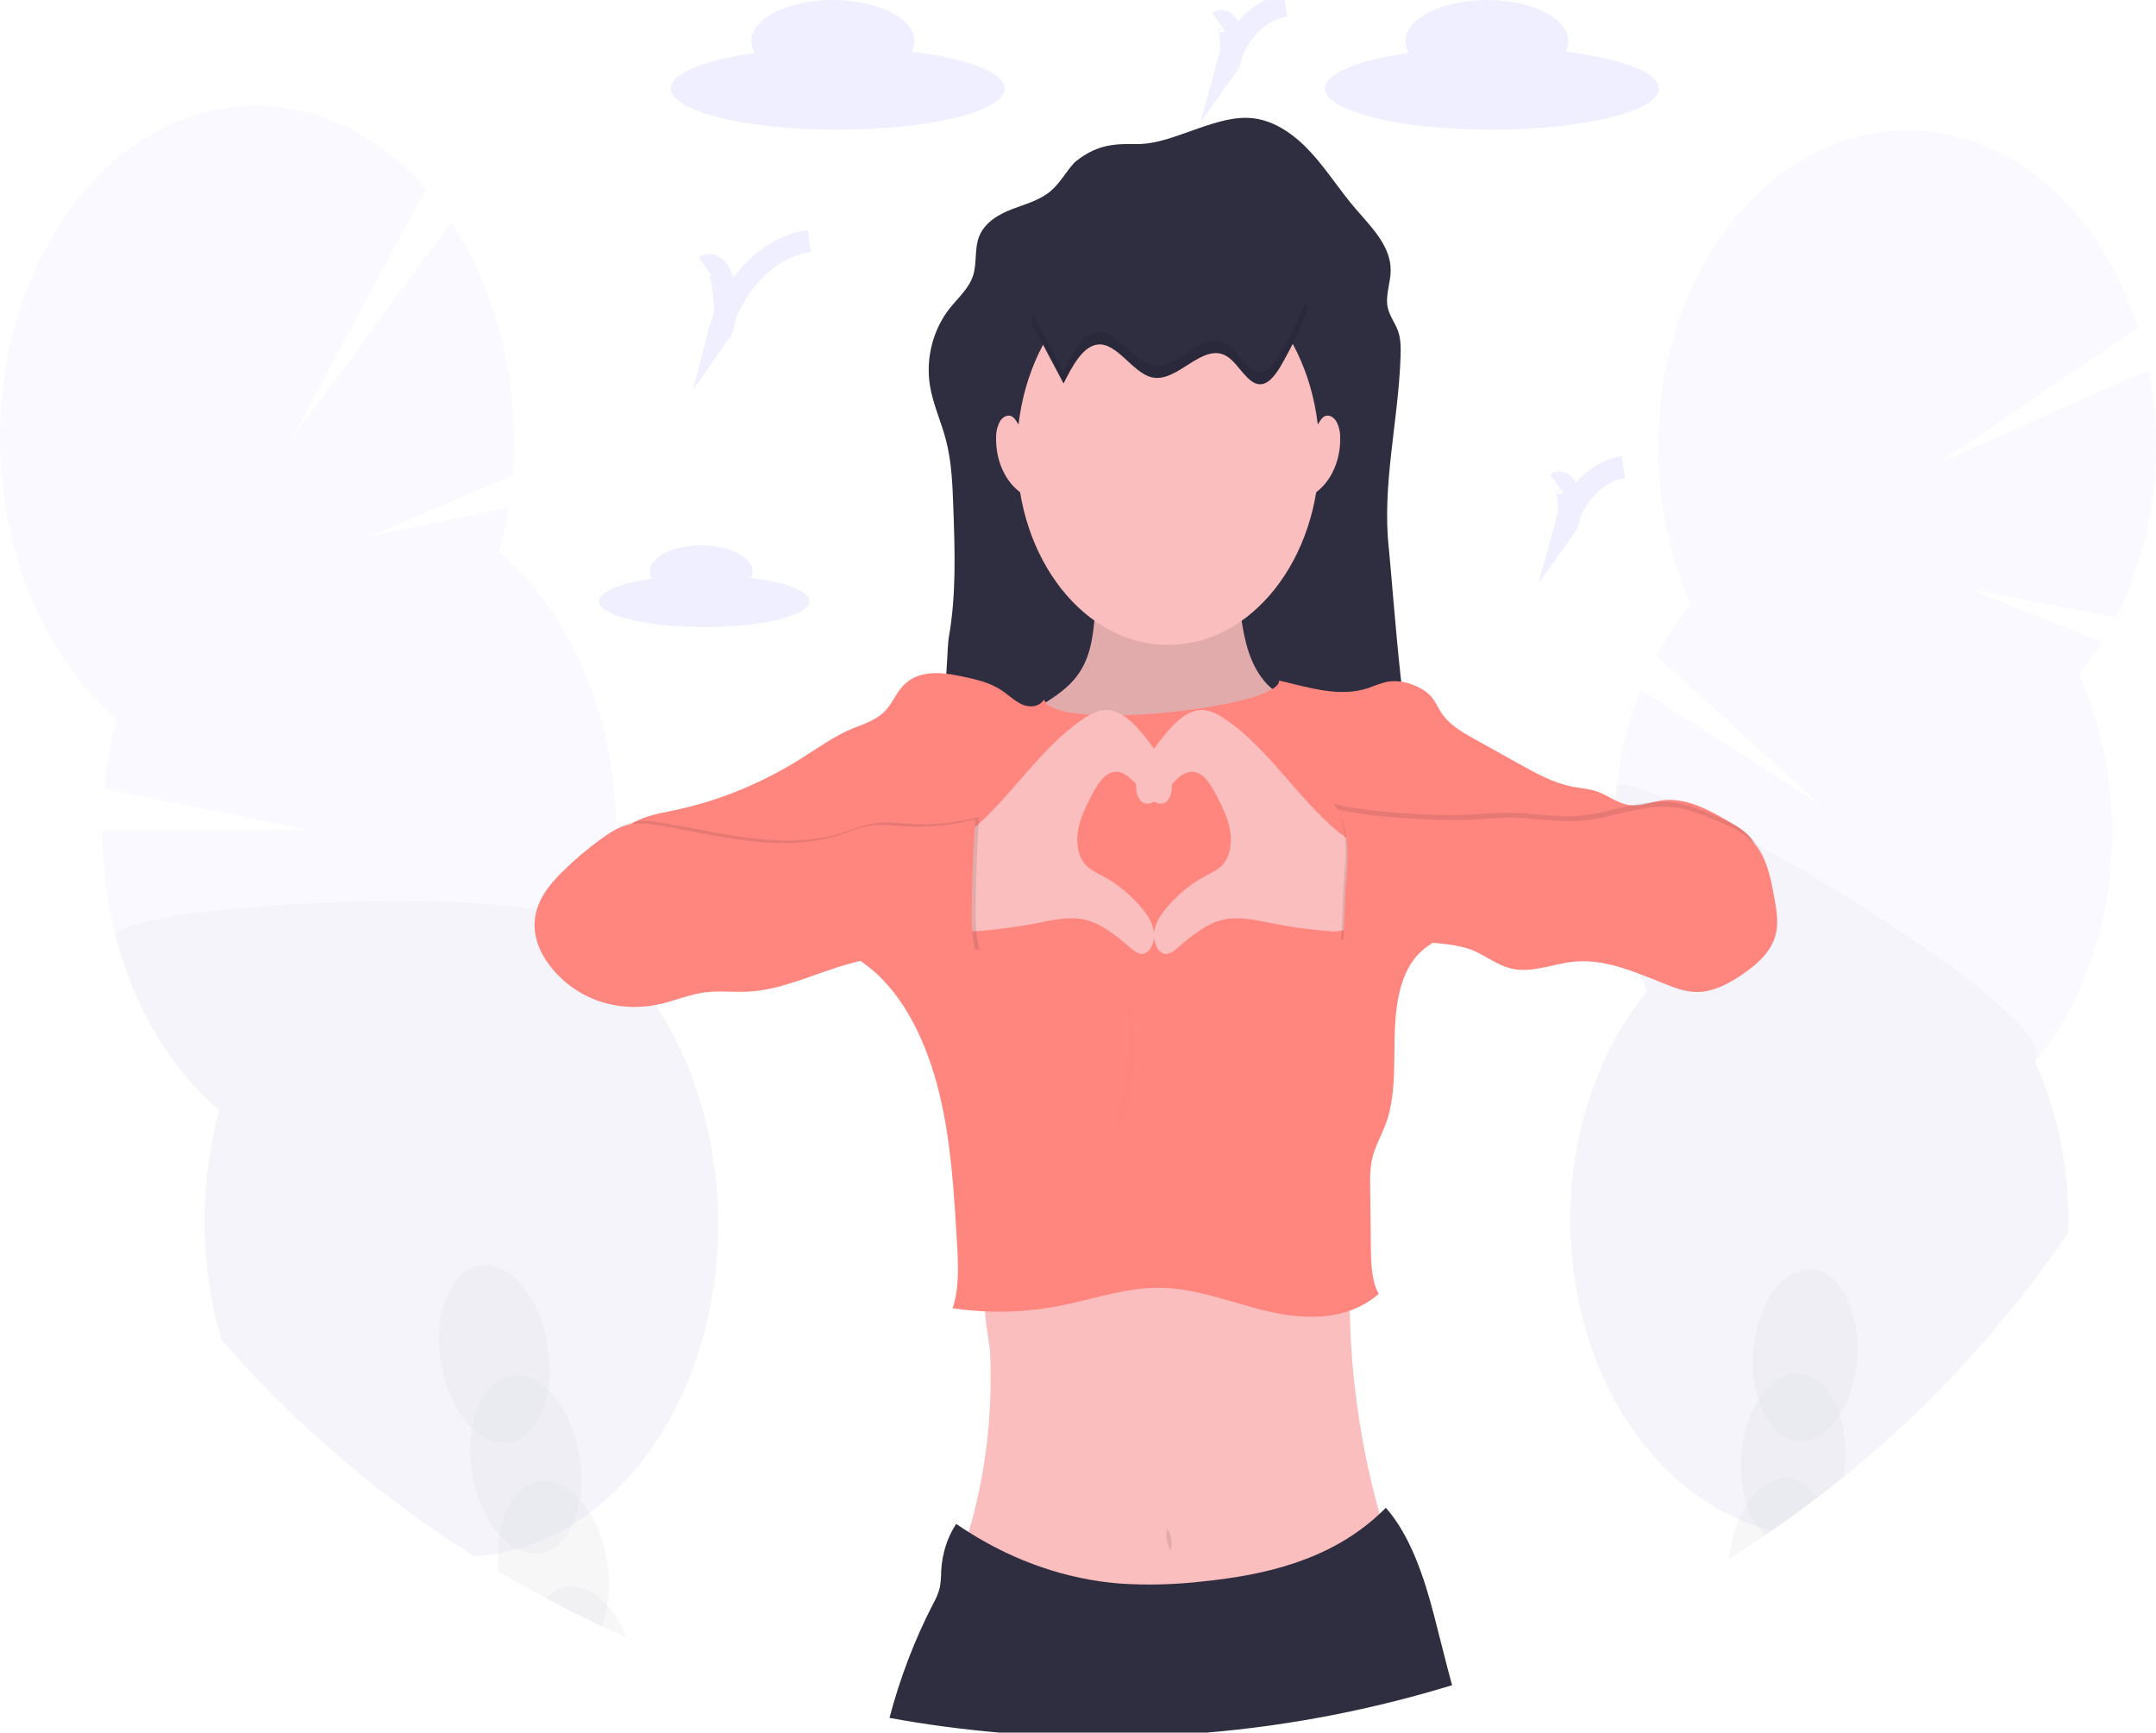 <svg width="290" height="233" viewBox="0 0 290 233" fill="none" xmlns="http://www.w3.org/2000/svg">
<g clip-path="url(#clip0)">
<g opacity="0.2">
<path opacity="0.2" d="M244.466 201.365C242.469 202.893 240.431 204.372 238.355 205.803C238.032 206.024 237.71 206.246 237.388 206.474C235.827 207.536 234.242 208.569 232.632 209.573C232.644 209.412 232.66 209.251 232.679 209.09C232.864 207.424 233.273 205.81 233.89 204.32C234.179 203.607 234.524 202.933 234.92 202.308C236.492 199.815 238.674 198.423 240.904 198.829C242.294 199.1 243.559 200.001 244.466 201.365Z" fill="#3F3D56"/>
<path opacity="0.2" d="M248.127 197.551C248.088 197.91 248.038 198.262 247.977 198.611C246.823 199.553 245.653 200.471 244.465 201.365C242.468 202.893 240.431 204.372 238.354 205.803C238.032 206.024 237.709 206.246 237.387 206.474C237 206.113 236.645 205.698 236.33 205.236C235.739 204.369 235.265 203.384 234.927 202.321C234.221 200.001 233.996 197.489 234.274 195.026C234.551 192.563 235.322 190.232 236.513 188.256C238.098 185.764 240.267 184.372 242.497 184.778C244.727 185.184 246.513 187.3 247.47 190.252C248.196 192.568 248.423 195.087 248.127 197.551Z" fill="#3F3D56"/>
<path opacity="0.2" d="M249.73 183.497C250.449 177.142 247.932 171.424 244.107 170.726C240.283 170.028 236.599 174.614 235.879 180.97C235.16 187.326 237.677 193.044 241.501 193.742C245.326 194.44 249.01 189.853 249.73 183.497Z" fill="#3F3D56"/>
<path opacity="0.2" d="M289.654 65.963C288.974 72.043 287.261 77.861 284.634 83.017L264.977 79.24L282.743 86.355C281.78 87.897 280.736 89.354 279.617 90.715C283.375 98.976 284.836 108.6 283.768 118.043C282.699 127.485 279.162 136.198 273.725 142.781C276.903 149.744 278.453 157.712 278.193 165.752C269.836 178.099 259.64 189.175 247.985 198.625C246.826 199.557 245.653 200.471 244.466 201.365C242.468 202.892 240.431 204.372 238.354 205.803C237.67 205.635 236.996 205.444 236.33 205.223C235.503 204.958 234.692 204.649 233.897 204.307C228.448 201.946 223.57 197.843 219.733 192.392C215.896 186.942 213.231 180.329 211.993 173.19C210.755 166.051 210.987 158.628 212.666 151.636C214.345 144.644 217.415 138.319 221.579 133.272C221.241 132.532 220.921 131.779 220.62 131.014C220.53 130.793 220.446 130.572 220.356 130.343C217.914 123.88 216.805 116.736 217.133 109.58L217.172 108.839C217.196 108.44 217.225 108.037 217.257 107.638C217.304 107.074 217.36 106.507 217.423 105.941V105.887C217.94 101.312 219.045 96.875 220.694 92.755L244.661 108.077L222.808 88.193C224.156 85.657 225.715 83.314 227.458 81.202C225.18 76.146 223.743 70.549 223.238 64.759C222.733 58.969 223.17 53.109 224.523 47.542C225.875 41.975 228.113 36.82 231.098 32.396C234.084 27.972 237.753 24.374 241.879 21.825C246.005 19.275 250.499 17.828 255.084 17.574C259.668 17.32 264.244 18.264 268.529 20.347C272.815 22.431 276.717 25.609 279.995 29.686C283.273 33.762 285.857 38.65 287.586 44.046L260.67 62.324L289.036 49.755C290.062 55.057 290.272 60.56 289.654 65.963Z" fill="#6C63FF"/>
<path opacity="0.1" d="M278.185 165.739C269.828 178.086 259.632 189.162 247.977 198.611C246.823 199.553 245.653 200.471 244.466 201.365C242.468 202.892 240.431 204.372 238.354 205.803C237.67 205.635 236.996 205.444 236.331 205.223C235.504 204.958 234.692 204.649 233.897 204.307C228.448 201.946 223.57 197.843 219.733 192.393C215.896 186.942 213.231 180.329 211.993 173.19C210.755 166.051 210.987 158.628 212.666 151.636C214.345 144.644 217.415 138.319 221.579 133.272C221.241 132.532 220.921 131.779 220.62 131.014C220.53 130.793 220.446 130.572 220.356 130.343C217.914 123.88 216.805 116.736 217.133 109.58L217.172 108.839C217.196 108.44 217.225 108.037 217.257 107.638C217.304 107.074 217.36 106.507 217.423 105.941V105.887C217.629 104.981 220.356 105.743 224.51 107.564L225.387 107.96C226.306 108.379 227.286 108.842 228.317 109.349C230.565 110.449 233.049 111.747 235.67 113.183L235.842 113.277L236.206 113.478C253.83 123.179 277.012 138.743 273.688 142.761C276.878 149.722 278.438 157.692 278.185 165.739Z" fill="black"/>
</g>
<g opacity="0.2">
<path opacity="0.2" d="M84.261 220.19C83.151 219.702 82.05 219.201 80.956 218.687C78.409 217.497 75.901 216.239 73.434 214.913C73.934 214.398 74.502 213.998 75.111 213.733C77.312 212.773 79.73 213.689 81.698 215.896C82.761 217.106 83.631 218.564 84.261 220.19Z" fill="#3F3D56"/>
<path opacity="0.2" d="M81.698 215.896C81.548 216.864 81.298 217.802 80.955 218.687C78.408 217.497 75.901 216.239 73.433 214.913C71.286 213.766 69.172 212.569 67.092 211.321C67.001 210.52 66.96 209.711 66.97 208.902C66.979 208.059 67.05 207.219 67.182 206.393C67.71 203.096 69.206 200.469 71.409 199.51C73.613 198.551 76.028 199.466 77.996 201.677C78.472 202.213 78.909 202.804 79.301 203.441C80.169 204.86 80.837 206.458 81.278 208.164C81.945 210.651 82.089 213.316 81.698 215.896Z" fill="#3F3D56"/>
<path opacity="0.2" d="M73.632 208.615C77.433 207.09 79.212 200.619 77.605 194.163C75.997 187.707 71.613 183.709 67.811 185.235C64.01 186.76 62.232 193.23 63.839 199.687C65.446 206.143 69.831 210.14 73.632 208.615Z" fill="#3F3D56"/>
<path opacity="0.2" d="M69.385 193.725C73.172 192.206 74.945 185.761 73.345 179.328C71.745 172.896 67.378 168.912 63.591 170.43C59.804 171.949 58.031 178.394 59.63 184.827C61.23 191.259 65.598 195.243 69.385 193.725Z" fill="#3F3D56"/>
<path opacity="0.2" d="M79.288 203.441C78.554 203.987 77.8 204.498 77.027 204.974C75.78 205.743 74.498 206.415 73.188 206.987C71.992 207.511 70.773 207.949 69.539 208.299C68.681 208.545 67.822 208.745 66.963 208.899C65.895 209.094 64.831 209.221 63.768 209.281C51.001 201.231 39.54 191.383 29.759 180.135C29.619 179.659 29.494 179.179 29.36 178.693C26.852 169.148 26.895 158.82 29.481 149.309C22.941 143.733 18.056 135.542 15.604 126.036C14.385 121.385 13.761 116.515 13.755 111.613H41.426L14.024 106.051C14.329 102.853 14.899 99.705 15.726 96.659C9.185 91.085 4.3 82.895 1.849 73.39C-4.296 49.873 5.366 24.416 23.43 16.52C35.524 11.24 48.314 15.178 57.295 25.409L39.289 58.872L60.727 29.918C63.628 34.314 65.844 39.371 67.259 44.818C68.871 50.97 69.437 57.487 68.918 63.937L49.464 72.223L68.408 68.221C68.092 70.25 67.668 72.249 67.137 74.205C73.677 79.779 78.562 87.97 81.014 97.474C82.201 102.002 82.825 106.737 82.863 111.509V111.546C82.863 111.915 82.863 112.284 82.863 112.653C82.863 112.81 82.863 112.965 82.863 113.122C82.771 117.807 82.111 122.446 80.905 126.875C83.564 129.136 85.964 131.85 88.039 134.942C88.092 135.016 88.142 135.09 88.19 135.167C91.116 139.581 93.35 144.665 94.771 150.144C100.18 170.841 93.334 193.046 79.288 203.441Z" fill="#6C63FF"/>
<path opacity="0.1" d="M79.288 203.441C78.554 203.987 77.8 204.498 77.027 204.974C75.78 205.743 74.498 206.415 73.188 206.987C71.992 207.511 70.774 207.949 69.539 208.298C68.681 208.544 67.822 208.745 66.963 208.899C65.895 209.093 64.831 209.221 63.769 209.281C51.002 201.231 39.54 191.382 29.759 180.135C29.619 179.659 29.494 179.179 29.36 178.693C26.852 169.148 26.895 158.82 29.481 149.309C22.941 143.733 18.056 135.542 15.605 126.036C14.656 122.407 54.212 119.479 72.229 122.286L72.649 122.353C78.118 123.249 81.476 124.701 80.892 126.851C83.55 129.112 85.951 131.827 88.026 134.919C88.079 134.992 88.129 135.066 88.177 135.143C91.103 139.557 93.337 144.641 94.758 150.121C100.18 170.84 93.334 193.046 79.288 203.441Z" fill="black"/>
</g>
<path opacity="0.1" d="M100.986 77.707C101.129 77.447 101.209 77.139 101.213 76.821C101.213 74.893 98.119 73.333 94.304 73.333C90.489 73.333 87.4 74.906 87.4 76.821C87.405 77.187 87.504 77.54 87.683 77.828C83.437 78.428 80.575 79.558 80.575 80.847C80.575 82.772 86.916 84.332 94.724 84.332C102.531 84.332 108.873 82.772 108.873 80.847C108.87 79.465 105.657 78.277 100.986 77.707Z" fill="#6C63FF"/>
<path opacity="0.1" d="M210.614 6.947C210.842 6.532 210.968 6.041 210.976 5.535C210.976 2.479 206.066 0 200.011 0C193.955 0 189.046 2.479 189.046 5.535C189.057 6.108 189.215 6.66 189.498 7.108C182.755 8.064 178.213 9.855 178.213 11.908C178.213 14.964 188.253 17.443 200.671 17.443C213.089 17.443 223.13 14.964 223.13 11.908C223.13 9.731 218.028 7.849 210.614 6.947Z" fill="#6C63FF"/>
<path opacity="0.1" d="M122.63 6.947C122.858 6.532 122.984 6.041 122.992 5.535C122.992 2.479 118.083 0 112.027 0C105.971 0 101.062 2.479 101.062 5.535C101.073 6.108 101.232 6.66 101.514 7.108C94.771 8.064 90.23 9.855 90.23 11.908C90.23 14.964 100.283 17.443 112.688 17.443C125.093 17.443 135.146 14.964 135.146 11.908C135.146 9.731 130.044 7.849 122.63 6.947Z" fill="#6C63FF"/>
<path opacity="0.1" d="M94.832 35.841C95.45 35.388 96.28 35.821 96.703 36.549C97.125 37.277 97.247 38.226 97.353 39.108C97.588 41.091 97.757 43.368 96.705 44.864C98.425 38.233 103.379 33.151 108.859 32.41" stroke="#6C63FF" stroke-width="3" stroke-miterlimit="10"/>
<path opacity="0.1" d="M163.916 2.962C164.312 2.67 164.849 2.962 165.121 3.415C165.363 3.913 165.505 4.478 165.536 5.062C165.686 6.336 165.8 7.799 165.121 8.752C165.701 6.623 166.741 4.743 168.121 3.328C169.501 1.912 171.167 1.017 172.928 0.745" stroke="#6C63FF" stroke-width="3" stroke-miterlimit="10"/>
<path opacity="0.1" d="M209.361 65.017C209.758 64.726 210.294 65.017 210.566 65.47C210.808 65.968 210.95 66.534 210.981 67.117C211.132 68.392 211.245 69.854 210.566 70.807C211.146 68.678 212.186 66.799 213.566 65.383C214.947 63.968 216.612 63.073 218.374 62.8" stroke="#6C63FF" stroke-width="3" stroke-miterlimit="10"/>
<path d="M144.574 21.8C143.443 23.001 142.645 24.54 141.403 25.624C139.908 26.932 137.945 27.428 136.119 28.13C134.293 28.831 132.42 29.931 131.685 31.84C131.062 33.473 131.421 35.368 130.893 37.039C130.325 38.813 128.85 40.058 127.722 41.49C125.492 44.314 124.501 48.199 125.08 51.821C125.479 54.327 126.57 56.642 127.218 59.087C128.01 62.079 128.121 65.215 128.232 68.318C128.438 74.145 128.642 80.028 127.609 85.761C127.344 87.2 126.631 109.08 125.249 109.037C128.917 108.637 132.605 108.594 136.291 108.547L191.512 107.876C188.967 103.649 187.342 78.673 186.803 73.692C185.873 65.105 188.124 56.507 188.389 47.863C188.426 46.75 188.426 45.606 188.064 44.559C187.683 43.462 186.922 42.526 186.669 41.389C186.304 39.763 187.036 38.095 187.06 36.425C187.107 33.071 184.417 30.498 182.285 28.012C180.23 25.62 178.52 22.904 176.399 20.572C174.277 18.241 171.611 16.265 168.578 15.906C166.086 15.614 163.611 16.436 161.225 17.248C158.379 18.214 155.676 19.435 152.656 19.375C149.324 19.301 147.272 19.653 144.574 21.8Z" fill="#2F2E41"/>
<g opacity="0.1">
<path opacity="0.1" d="M182.61 35.013C182.687 35.38 182.799 35.733 182.943 36.066C182.908 35.311 182.764 34.571 182.518 33.882C182.506 34.263 182.538 34.643 182.61 35.013Z" fill="black"/>
<path opacity="0.1" d="M129.057 88.874L128.75 88.909C128.853 88.912 128.956 88.9 129.057 88.874Z" fill="black"/>
</g>
<path d="M186.399 209.751C186.062 210.083 185.66 210.29 185.237 210.352C178.481 212.113 171.664 213.615 164.776 214.092C158.699 214.514 152.603 214.135 146.524 213.756C140.444 213.377 134.37 212.995 128.436 211.435C130.894 205.15 132.443 198.354 133.006 191.373C133.256 188.308 133.317 185.224 133.189 182.148C133.169 181.778 133.134 181.41 133.083 181.044C132.8 178.837 132.103 175.641 132.737 174.044C133.551 171.991 136.676 171.924 138.204 171.542C140.798 170.894 143.406 170.354 146.024 169.901C156.416 168.107 166.913 167.697 177.384 167.298C178.79 167.245 180.465 167.365 181.197 168.892C181.606 169.747 181.585 170.814 181.564 171.817C181.516 173.988 181.533 176.159 181.614 178.331C181.981 187.959 183.605 197.443 186.418 206.397C186.766 207.494 187.086 208.929 186.399 209.751Z" fill="#FBBEBE"/>
<path d="M145.287 90.299C144.182 92.027 142.626 93.187 141.059 94.207C139.188 95.435 137.26 96.519 135.286 97.454C134.887 98.222 135.204 99.242 135.551 100.06C138.65 107.702 142.798 115.296 149.055 118.58C152.265 120.257 155.787 120.676 159.248 121.069C160.326 121.189 161.425 121.31 162.477 120.982C163.528 120.653 164.506 119.858 165.383 119.016C171.115 113.509 174.89 105.337 175.878 96.297C175.962 95.495 175.962 94.512 175.421 94.083C175.09 93.825 174.67 93.875 174.282 93.878C171.748 93.912 169.502 91.53 168.332 88.682C167.161 85.835 166.849 82.551 166.561 79.354C166.561 79.284 151.665 78.884 150.32 78.871C148.222 78.847 147.53 79.159 147.327 81.89C147.113 84.902 146.848 87.844 145.287 90.299Z" fill="#FBBEBE"/>
<path opacity="0.1" d="M145.287 90.299C144.182 92.027 142.626 93.187 141.059 94.207C139.188 95.435 137.26 96.519 135.286 97.454C134.887 98.222 135.204 99.242 135.551 100.06C138.65 107.702 142.798 115.296 149.055 118.58C152.265 120.257 155.787 120.676 159.248 121.069C160.326 121.189 161.425 121.31 162.477 120.982C163.528 120.653 164.506 119.858 165.383 119.016C171.115 113.509 174.89 105.337 175.878 96.297C175.962 95.495 175.962 94.512 175.421 94.083C175.09 93.825 174.67 93.875 174.282 93.878C171.748 93.912 169.502 91.53 168.332 88.682C167.161 85.835 166.849 82.551 166.561 79.354C166.561 79.284 151.665 78.884 150.32 78.871C148.222 78.847 147.53 79.159 147.327 81.89C147.113 84.902 146.848 87.844 145.287 90.299Z" fill="black"/>
<path d="M157.126 86.727C168.362 86.727 177.47 75.163 177.47 60.898C177.47 46.633 168.362 35.07 157.126 35.07C145.89 35.07 136.781 46.633 136.781 60.898C136.781 75.163 145.89 86.727 157.126 86.727Z" fill="#FBBEBE"/>
<path d="M172.047 91.52C172.271 95.143 141.604 98.534 140.447 94.066C139.76 95.096 138.499 95.18 137.495 94.737C136.491 94.294 135.646 93.442 134.695 92.815C133.109 91.765 131.323 91.376 129.566 90.997C126.705 90.383 123.381 89.933 121.262 92.453C120.53 93.321 120.031 94.465 119.296 95.337C118.012 96.854 116.197 97.326 114.54 98.021C112.149 99.027 109.946 100.637 107.687 102.046C102.412 105.343 96.788 107.651 90.991 108.896C89.757 109.161 88.515 109.375 87.292 109.748C85.574 110.271 83.857 111.167 82.686 112.847C84.055 115.068 86.021 116.279 88.132 117.154L108.503 125.607C111.568 126.878 114.68 128.176 117.362 130.454C121.83 134.238 124.736 140.457 126.327 146.968C127.918 153.478 128.327 160.348 128.723 167.147C128.895 170.103 129.051 173.185 128.137 175.922C132.882 176.632 137.68 176.532 142.404 175.624C146.952 174.745 151.449 173.115 156.049 173.168C161.069 173.232 165.933 175.298 170.882 176.415C175.83 177.532 181.292 177.566 185.461 174C184.573 172.481 184.438 170.311 184.404 168.425L184.298 159.493C184.251 158.415 184.308 157.333 184.468 156.273C184.822 154.361 185.818 152.757 186.454 150.969C187.683 147.518 187.511 143.573 187.58 139.786C187.649 135.999 188.066 131.93 190.082 129.159C191.403 127.351 193.253 126.325 195.129 125.691C198.336 124.604 201.692 124.534 205.005 124.235C215.807 123.252 226.375 119.758 236.182 113.927C235.596 112.354 234.232 111.462 232.988 110.731C230.045 109.003 226.927 107.232 223.698 107.618C222.137 107.806 220.591 108.497 219.035 108.245C217.561 108.003 216.255 106.943 214.823 106.437C213.737 106.055 212.601 105.998 211.486 105.783C208.913 105.283 206.498 103.938 204.117 102.606L198.104 99.252C196.518 98.363 194.867 97.414 193.778 95.696C193.424 95.136 193.139 94.505 192.753 93.979C192.09 93.076 191.168 92.543 190.246 92.171C189.087 91.659 187.853 91.487 186.634 91.668C185.798 91.879 184.973 92.153 184.164 92.49C180.19 93.851 176.089 92.436 172.047 91.52Z" fill="#FF867F"/>
<path d="M195.316 226.617C184.487 229.922 173.456 232.054 162.342 232.99H162.324H134.42H134.404C129.41 232.558 124.489 231.899 119.64 231.011C121.071 225.603 123.043 220.451 125.508 215.681C125.902 215.007 126.211 214.257 126.422 213.461C126.538 212.72 126.598 211.966 126.599 211.21C126.728 208.895 127.435 206.693 128.618 204.924C129.167 205.304 129.722 205.67 130.282 206.021C136.628 210.023 143.539 212.378 150.611 212.948C154.331 213.19 158.06 213.094 161.769 212.662C170.134 211.807 178.832 209.835 185.569 203.572C185.852 203.311 186.132 203.039 186.41 202.76C189.683 206.45 191.578 212.106 192.933 217.392C193.739 220.485 194.484 223.571 195.316 226.617Z" fill="#2F2E41"/>
<path opacity="0.1" d="M157.016 205.276C156.884 205.818 156.852 206.391 156.922 206.951C156.991 207.51 157.161 208.043 157.418 208.506C157.589 208.022 157.64 207.482 157.563 206.959C157.487 206.436 157.287 205.956 156.989 205.582L157.016 205.276Z" fill="black"/>
<path d="M145.456 96.843C146.481 96.132 147.588 95.502 148.756 95.481C150.511 95.461 152.08 96.823 153.38 98.326C154.582 99.704 155.669 101.235 156.625 102.895C157.1 103.716 157.555 104.619 157.626 105.635C157.697 106.652 157.259 107.795 156.477 108.037C155.983 108.143 155.475 108.012 155.052 107.671C153.245 106.41 151.906 103.522 149.855 103.804C148.45 103.995 147.499 105.655 146.73 107.158C146.045 108.5 145.353 109.878 145.047 111.428C144.74 112.978 144.888 114.782 145.739 115.95C146.399 116.866 147.364 117.292 148.265 117.768C150.258 118.815 152.082 120.318 153.647 122.202C154.405 123.121 155.126 124.215 155.232 125.557C155.338 126.898 154.537 128.374 153.491 128.28C153.019 128.187 152.574 127.941 152.199 127.566C150.307 125.979 148.376 124.316 146.156 123.732C143.897 123.138 141.564 123.732 139.287 124.175C136.789 124.649 134.279 124.986 131.757 125.188C131.008 125.297 130.25 125.234 129.519 125.003C127.025 124.024 126.298 119.995 126.589 117.084C126.898 113.971 128.702 113.263 130.589 111.717C135.894 107.309 139.831 100.734 145.456 96.843Z" fill="#FBBEBE"/>
<path d="M165 96.843C163.972 96.132 162.868 95.502 161.697 95.481C159.943 95.461 158.373 96.823 157.073 98.326C155.873 99.704 154.786 101.235 153.832 102.895C153.359 103.716 152.904 104.619 152.833 105.635C152.761 106.652 153.197 107.795 153.979 108.037C154.474 108.143 154.982 108.012 155.406 107.671C157.213 106.41 158.553 103.522 160.601 103.804C162.009 103.995 162.96 105.655 163.726 107.158C164.411 108.5 165.106 109.878 165.409 111.428C165.713 112.978 165.568 114.782 164.717 115.95C164.059 116.866 163.092 117.292 162.191 117.768C160.198 118.815 158.373 120.318 156.807 122.202C156.048 123.121 155.33 124.215 155.221 125.557C155.113 126.898 155.916 128.374 156.962 128.28C157.434 128.187 157.879 127.941 158.254 127.566C160.146 125.979 162.078 124.316 164.297 123.732C166.556 123.138 168.889 123.732 171.167 124.175C173.658 124.671 176.171 125.017 178.689 125.208C179.438 125.317 180.197 125.254 180.929 125.023C183.421 124.044 184.148 120.015 183.86 117.104C183.548 113.991 181.746 113.283 179.857 111.737C174.562 107.309 170.628 100.734 165 96.843Z" fill="#FBBEBE"/>
<path d="M143.059 51.566C144.243 49.191 145.649 46.615 147.569 46.34C150.251 45.955 152.346 50.211 155.015 50.761C158.45 51.472 161.827 45.891 165.055 47.93C166.641 48.937 167.824 51.727 169.547 51.674C170.738 51.64 171.708 50.221 172.498 48.829C173.831 46.482 175.011 44.001 176.025 41.409C172.747 36.636 167.977 35.546 163.525 34.677L156.04 33.218C154.238 32.866 152.405 32.517 150.613 33.003C148.994 33.443 147.482 34.55 146.016 35.714C144.267 37.109 140.153 39.35 139.08 41.946C138.332 43.747 139.36 44.586 140.325 46.401C141.232 48.123 142.143 49.844 143.059 51.566Z" fill="#2F2E41"/>
<path opacity="0.1" d="M131.721 109.865C128.474 110.688 125.159 110.988 121.853 110.757C120.556 110.67 119.253 110.499 117.961 110.653C116.402 110.841 114.904 111.495 113.385 111.972C105.514 114.43 97.289 112.029 89.254 110.68C87.835 110.442 86.385 110.237 84.979 110.586C83.692 110.905 82.503 111.67 81.365 112.492C79.519 113.824 77.753 115.325 76.08 116.983C74.328 118.721 72.561 120.934 72.439 123.749C72.334 126.171 73.496 128.401 74.904 130.048C78.709 134.52 84.358 135.865 89.452 134.654C91.389 134.194 93.278 133.403 95.236 133.128C97.241 132.846 99.268 133.128 101.284 133.007C105.379 132.775 109.3 130.967 113.276 129.709C119.486 127.747 125.909 127.107 132.284 127.818C132.229 127.848 132.168 127.863 132.108 127.86C132.048 127.858 131.988 127.838 131.935 127.803C131.881 127.768 131.834 127.719 131.797 127.658C131.76 127.597 131.734 127.527 131.721 127.452C131.254 125.815 131.23 124.034 131.238 122.293C131.259 118.07 131.415 114.071 131.721 109.865Z" fill="black"/>
<path d="M131.193 110.201C127.946 111.024 124.63 111.323 121.324 111.093C120.027 111.006 118.725 110.834 117.433 110.989C115.874 111.177 114.376 111.831 112.856 112.307C104.985 114.766 96.76 112.364 88.726 111.016C87.307 110.777 85.856 110.573 84.451 110.922C83.164 111.24 81.975 112.005 80.836 112.827C78.991 114.159 77.225 115.66 75.552 117.318C73.8 119.056 72.032 121.27 71.911 124.084C71.805 126.506 72.968 128.737 74.376 130.384C78.181 134.855 83.83 136.2 88.924 134.989C90.861 134.53 92.75 133.738 94.707 133.463C96.713 133.181 98.739 133.463 100.755 133.342C104.851 133.111 108.772 131.303 112.748 130.045C118.958 128.082 125.381 127.443 131.756 128.153C131.7 128.183 131.64 128.198 131.58 128.196C131.519 128.193 131.46 128.174 131.406 128.139C131.353 128.104 131.306 128.054 131.269 127.993C131.232 127.933 131.206 127.862 131.193 127.787C130.725 126.15 130.701 124.369 130.709 122.628C130.731 118.405 130.886 114.407 131.193 110.201Z" fill="#FF867F"/>
<path opacity="0.1" d="M179.347 108.07C183.373 109.234 193.065 109.748 197.192 109.573C199.076 109.499 200.954 109.285 202.838 109.291C206.067 109.291 209.29 109.962 212.511 109.691C216.672 109.328 220.76 107.386 224.911 107.886C226.95 108.134 228.913 108.959 230.858 109.785C232.803 110.61 234.922 111.542 236.29 113.548C237.559 115.406 238.021 117.909 238.441 120.311C238.676 121.652 238.911 123.038 238.705 124.383C238.312 126.935 236.459 128.663 234.681 129.951C232.568 131.48 230.248 132.795 227.812 132.725C226.366 132.685 224.961 132.155 223.584 131.605C219.64 130.031 215.608 128.25 211.486 128.643C208.603 128.924 205.723 130.273 202.888 129.545C201.221 129.116 199.718 127.995 198.132 127.251C194.27 125.456 184.465 125.932 180.369 126.429C180.607 123.507 180.578 120.562 180.816 117.637C181.001 115.4 181.178 113.082 180.612 110.949C180.258 109.671 180.139 108.976 179.347 108.07Z" fill="black"/>
<path d="M179.611 108.741C183.638 109.905 193.329 110.419 197.456 110.244C199.34 110.17 201.219 109.956 203.103 109.962C206.331 109.962 209.555 110.633 212.776 110.361C216.937 109.999 221.024 108.057 225.175 108.557C227.215 108.805 229.178 109.63 231.123 110.455C233.067 111.281 235.186 112.213 236.555 114.219C237.823 116.077 238.286 118.58 238.706 120.981C238.941 122.323 239.176 123.708 238.97 125.054C238.576 127.606 236.724 129.334 234.946 130.622C232.832 132.151 230.512 133.466 228.076 133.396C226.631 133.356 225.225 132.826 223.849 132.275C219.904 130.702 215.872 128.921 211.75 129.314C208.868 129.595 205.988 130.944 203.153 130.216C201.486 129.787 199.982 128.666 198.397 127.921C194.534 126.127 184.729 126.603 180.634 127.1C180.872 124.178 180.843 121.233 181.08 118.308C181.265 116.071 181.442 113.753 180.877 111.619C180.523 110.341 180.404 109.647 179.611 108.741Z" fill="#FF867F"/>
<path d="M137.63 57.661C137.012 57.457 136.774 56.464 136.217 56.065C135.659 55.665 134.962 55.981 134.56 56.575C134.187 57.203 133.985 57.968 133.984 58.755C133.934 60.452 134.299 62.126 135.027 63.55C135.755 64.975 136.812 66.078 138.053 66.711C137.5 63.658 137.287 60.521 137.419 57.393L137.63 57.661Z" fill="#FBBEBE"/>
<path d="M176.62 57.661C177.238 57.457 177.473 56.464 178.031 56.065C178.588 55.665 179.286 55.981 179.687 56.575C180.062 57.202 180.264 57.968 180.263 58.755C180.313 60.452 179.949 62.126 179.22 63.55C178.492 64.975 177.435 66.078 176.194 66.711C176.747 63.658 176.96 60.521 176.828 57.393L176.62 57.661Z" fill="#FBBEBE"/>
<g opacity="0.1">
<path opacity="0.1" d="M151.294 132.044C151.798 134.382 152.043 136.798 152.021 139.222C152.021 143.439 151.368 147.119 150.396 149.094C150.314 150.034 150.222 150.966 150.132 151.882C151.503 150.54 152.51 146.132 152.51 140.9C152.499 137.324 152.029 134.134 151.294 132.044Z" fill="black"/>
</g>
<path opacity="0.1" d="M172.477 47.152C171.684 48.544 170.717 49.963 169.526 49.997C167.801 50.05 166.619 47.266 165.034 46.253C161.819 44.214 158.45 49.795 154.994 49.084C152.325 48.534 150.238 44.277 147.548 44.663C145.628 44.938 144.222 47.514 143.038 49.889C142.122 48.17 141.207 46.448 140.293 44.724C139.765 43.717 139.191 42.996 138.935 42.251C138.422 43.848 139.384 44.693 140.293 46.401C141.202 48.108 142.121 49.846 143.038 51.566C144.222 49.192 145.628 46.615 147.548 46.34C150.23 45.955 152.325 50.211 154.994 50.761C158.429 51.472 161.805 45.891 165.034 47.93C166.619 48.937 167.803 51.727 169.526 51.674C170.717 51.64 171.687 50.221 172.477 48.829C173.81 46.482 174.99 44.001 176.004 41.409C175.862 41.202 175.714 41 175.563 40.806C174.652 43.01 173.621 45.13 172.477 47.152Z" fill="black"/>
</g>
<defs>
<clipPath id="clip0">
<rect width="290" height="233" fill="white"/>
</clipPath>
</defs>
</svg>
